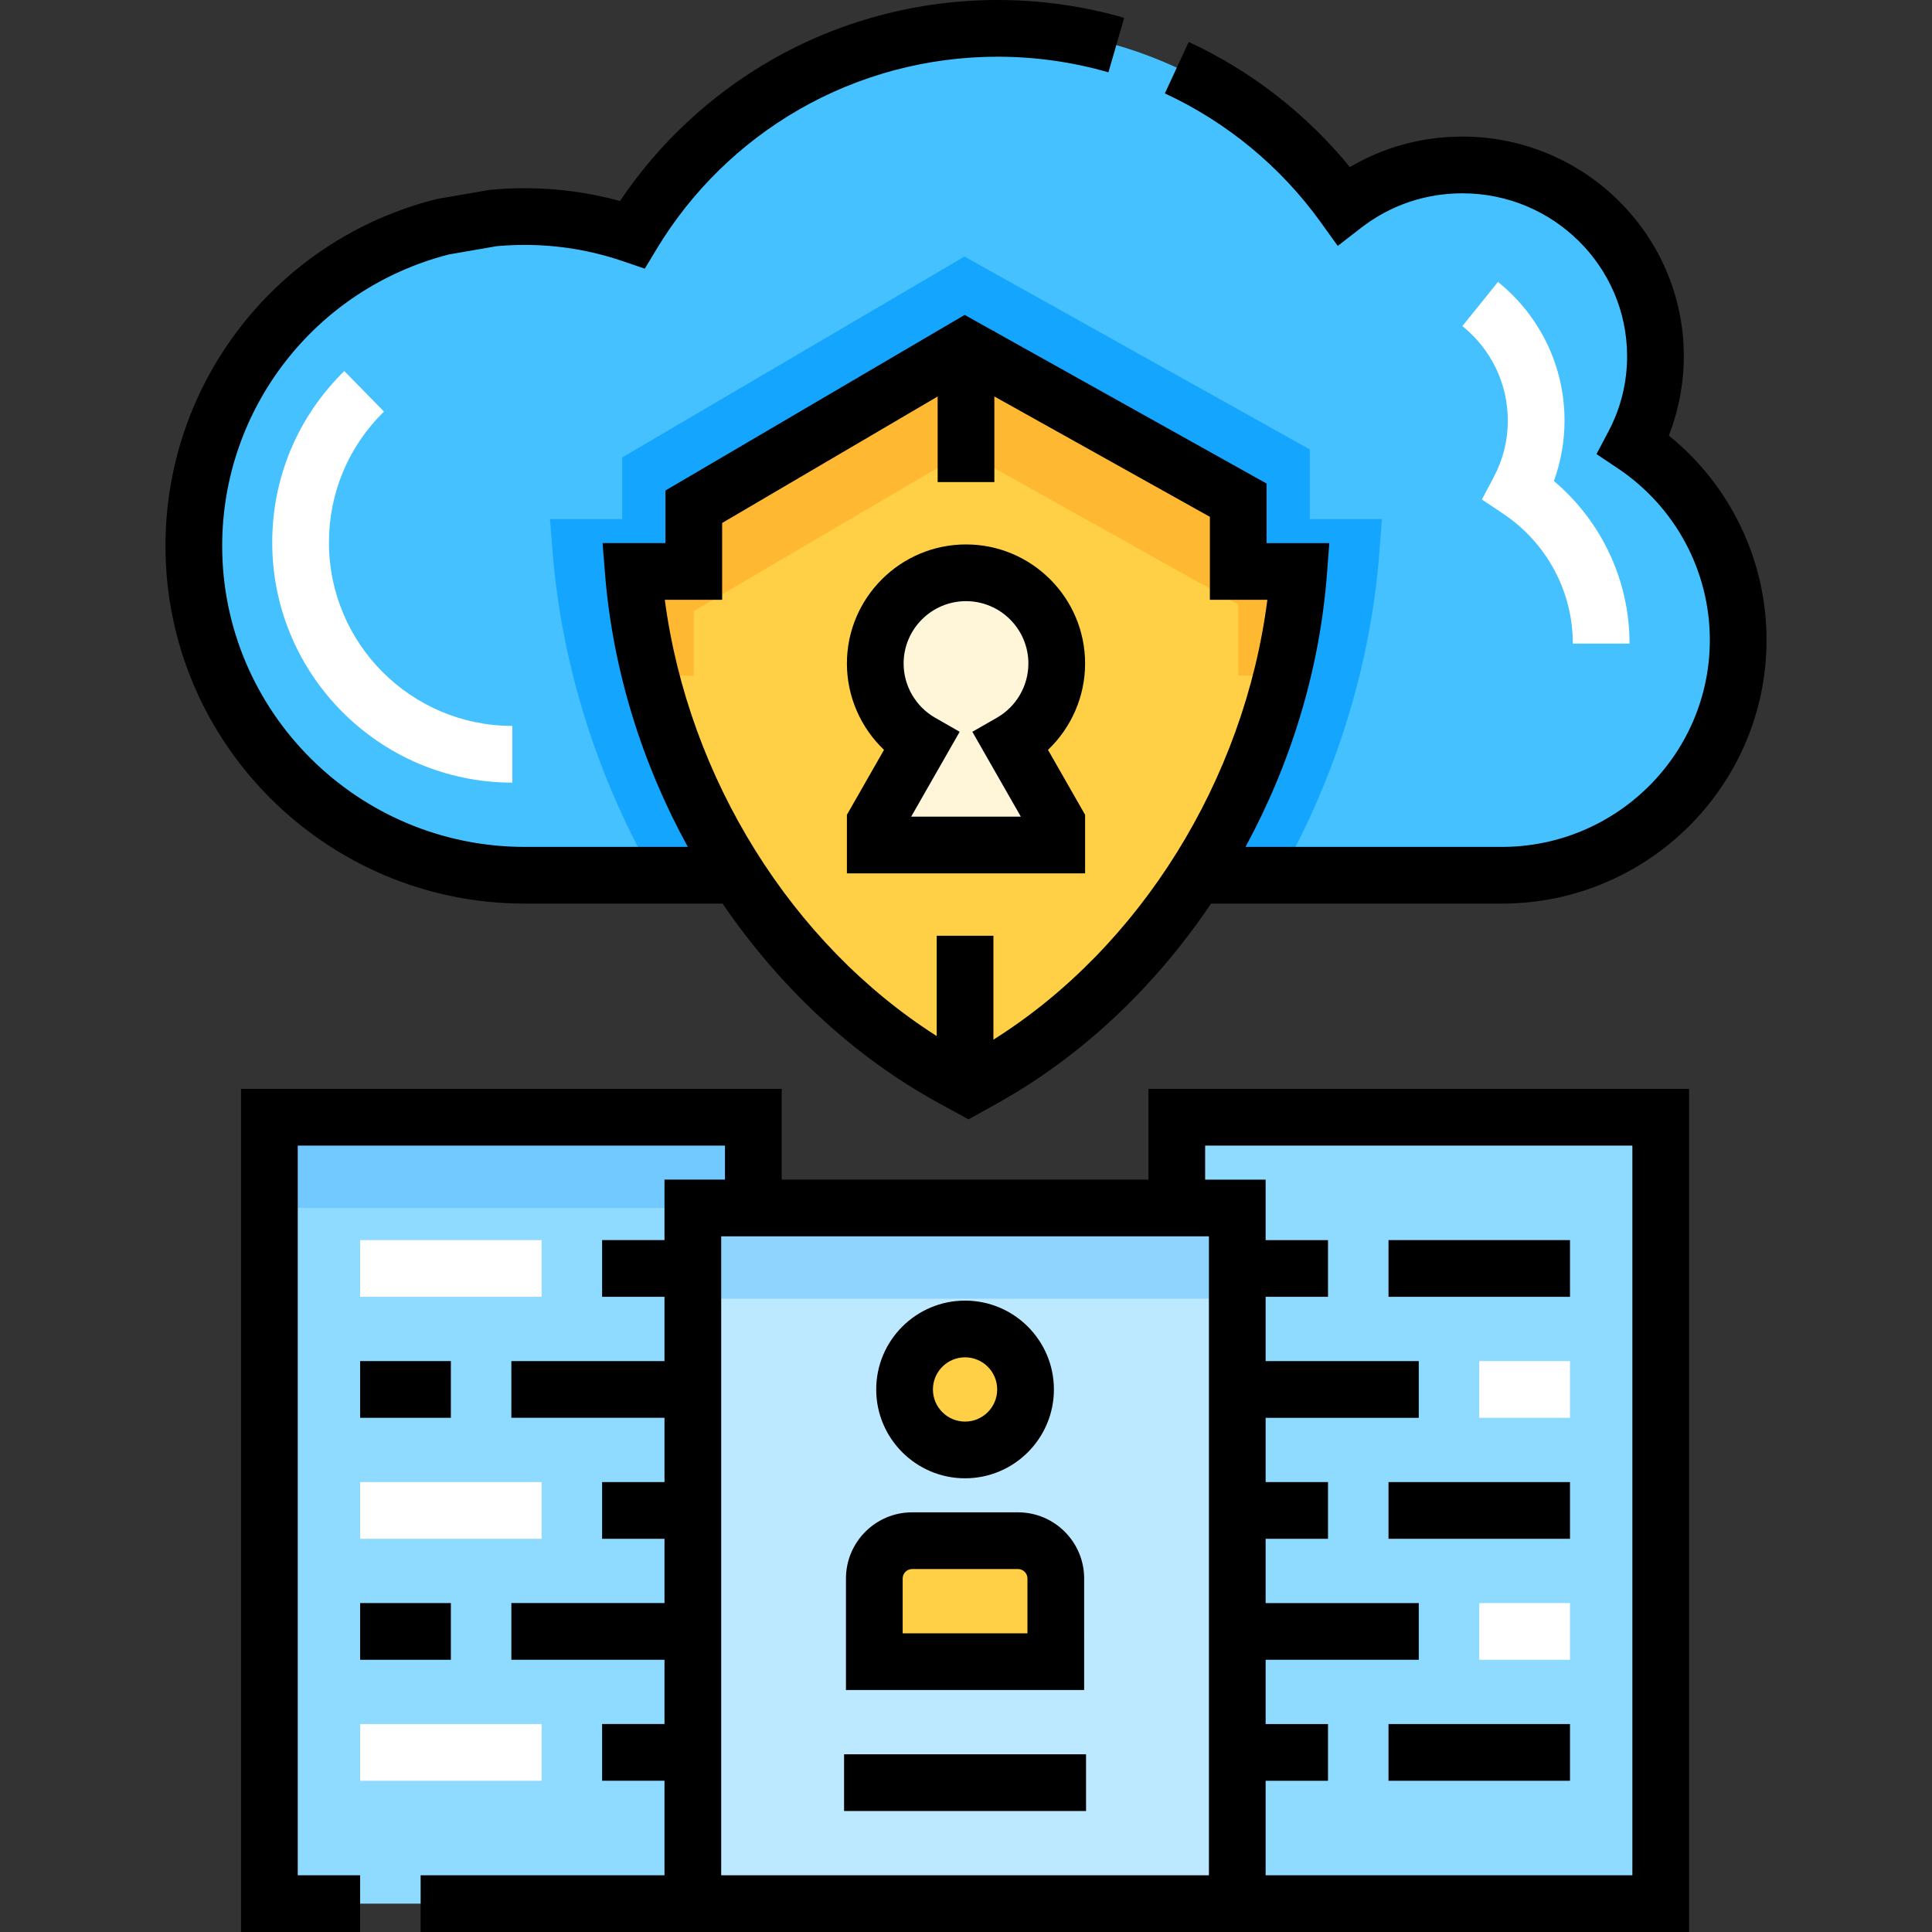 <?xml version="1.0" encoding="iso-8859-1"?>
<!-- Generator: Adobe Illustrator 19.0.0, SVG Export Plug-In . SVG Version: 6.00 Build 0)  -->
<svg version="1.1" id="Capa_1" xmlns="http://www.w3.org/2000/svg" xmlns:xlink="http://www.w3.org/1999/xlink" x="0px" y="0px"
	 viewBox="0 0 512 512" style="enable-background:new 0 0 512 512;" xml:space="preserve">
<rect x="0" y="0" width="512" height="512" fill="#333333" stroke="none"/>
<rect x="183.61" y="320.125" style="fill:#BCE9FF;" width="144.282" height="184.36"/>
<rect x="183.61" y="320.125" style="fill:#8ED4FF;" width="144.282" height="24.047"/>
<g>
	<circle style="fill:#FFD045;" cx="255.751" cy="368.219" r="16.031"/>
	<path style="fill:#FFD045;" d="M269.778,408.297h-28.055c-5.534,0-10.02,4.486-10.02,10.02v22.043h48.094v-22.043
		C279.798,412.783,275.312,408.297,269.778,408.297z"/>
</g>
<polygon style="fill:#8FDAFF;" points="199.641,320.125 199.641,296.078 71.391,296.078 71.391,504.485 183.61,504.485 
	183.61,320.125 "/>
<g>
	<polygon style="fill:#72C9FF;" points="71.391,296.078 71.391,320.125 183.61,320.125 199.641,320.125 199.641,296.078 	"/>
	<polygon style="fill:#72C9FF;" points="311.861,296.078 311.861,320.125 327.892,320.125 440.111,320.125 440.111,296.078 	"/>
</g>
<polygon style="fill:#8FDAFF;" points="311.861,320.125 311.861,296.078 440.111,296.078 440.111,504.485 327.892,504.485 
	327.892,320.125 "/>
<path style="fill:#45C1FF;" d="M320.127,231.953h61.296c9.7,0,16.426,0,16.57,0c34.597,0,62.643-27.913,62.643-62.344
	c0-21.568-11.014-40.561-27.742-51.75c3.708-7.018,5.816-14.995,5.816-23.465c0-27.99-22.905-50.68-51.159-50.68
	c-11.877,0-22.8,4.02-31.482,10.747c-20.456-28.421-53.908-46.947-91.716-46.947c-41.112,0-77.081,21.901-96.782,54.616
	c-8.94-3.057-18.522-4.74-28.505-4.74c-2.863,0-5.694,0.136-8.487,0.404l-13.203,2.286c-37.945,9.608-66.011,43.838-66.011,84.592
	c0,48.204,39.265,87.281,87.7,87.281c0.091,0,34.424,0,52.808,0h128.252V231.953z"/>
<path style="fill:#FFD045;" d="M328.142,151.442v-18.89l-72.407-40.441l-71.874,42.18v17.15h-16.031
	c4.278,53.535,35.785,107.626,84.565,134.301l4.242,2.32l4.22-2.356c48.303-26.966,79.292-80.997,83.317-134.265L328.142,151.442
	L328.142,151.442z"/>
<path style="fill:#FFB831;" d="M183.861,179.064v-17.149l71.874-42.18l72.407,40.441v18.89h11.54
	c2.267-9.135,3.794-18.389,4.492-27.623h-16.031v-18.89l-72.407-40.441l-71.874,42.18v17.149h-16.031
	c0.738,9.24,2.307,18.493,4.616,27.623H183.861z"/>
<path style="fill:#14A5FF;" d="M347.118,137.563v-18.455l-91.522-51.117l-90.711,53.234v16.338h-19.134l0.689,8.641
	c2.417,30.239,11.868,59.688,26.662,85.749h24.143c-14.821-22.632-24.805-48.886-28.297-76.159h16.522V134.03l70.331-41.276
	l70.725,39.501v23.539h16.559c-3.362,27.223-13.201,53.485-27.874,76.159h24.093c14.662-26.114,23.976-55.585,26.256-85.784
	l0.65-8.606L347.118,137.563L347.118,137.563z"/>
<path style="fill:#FFF6DA;" d="M280.048,175.843c0-13.281-10.766-24.047-24.047-24.047c-13.281,0-24.047,10.766-24.047,24.047
	c0,8.938,4.881,16.732,12.118,20.876l-12.118,21.206v6.012h48.094v-6.01l-12.118-21.208
	C275.168,192.575,280.048,184.782,280.048,175.843z"/>
<rect x="367.97" y="328.642" width="48.094" height="15.029"/>
<rect x="392.017" y="360.704" style="fill:#FFFFFF;" width="24.047" height="15.029"/>
<rect x="367.97" y="392.767" width="48.094" height="15.029"/>
<rect x="367.97" y="456.892" width="48.094" height="15.029"/>
<path d="M304.346,288.564v24.047h-97.19v-24.047H63.876V512h31.562v-15.029H78.906V303.593h113.221v9.018h-16.031v16.031h-16.532
	v15.029h16.532v17.033h-40.579v15.029h40.579v17.033h-16.532v15.029h16.532v17.033h-40.579v15.029h40.579v17.033h-16.532v15.029
	h16.532v25.049h-64.626V512h336.157V288.564H304.346z M320.377,496.971H191.125V327.64h129.252V496.971z M432.596,496.971h-97.19
	v-25.049h16.532v-15.029h-16.532v-17.033h40.579V424.83h-40.579v-17.033h16.532v-15.029h-16.532v-17.033h40.579v-15.029h-40.579
	v-17.033h16.532v-15.029h-16.532v-16.031h-16.031v-9.018h113.221V496.971z"/>
<g>
	<rect x="392.017" y="424.83" style="fill:#FFFFFF;" width="24.047" height="15.029"/>
	<rect x="95.438" y="328.642" style="fill:#FFFFFF;" width="48.094" height="15.029"/>
</g>
<rect x="95.438" y="360.704" width="24.047" height="15.029"/>
<g>
	<rect x="95.438" y="392.767" style="fill:#FFFFFF;" width="48.094" height="15.029"/>
	<rect x="95.438" y="456.892" style="fill:#FFFFFF;" width="48.094" height="15.029"/>
</g>
<rect x="95.438" y="424.83" width="24.047" height="15.029"/>
<g>
	<path style="fill:#FFFFFF;" d="M431.845,170.557h-15.029c0-13.817-6.901-26.682-18.461-34.414l-5.632-3.767l3.166-5.991
		c2.455-4.646,3.699-9.667,3.699-14.925c0-9.748-4.389-18.877-12.041-25.048l9.434-11.699c11.208,9.039,17.635,22.432,17.635,36.747
		c0,5.457-0.965,10.897-2.818,16.019C424.453,138.158,431.845,153.842,431.845,170.557z"/>
	<path style="fill:#FFFFFF;" d="M135.767,207.405c-35.083,0-63.624-28.542-63.624-63.624c0-17.24,6.782-33.378,19.097-45.446
		l10.519,10.736c-9.406,9.216-14.586,21.542-14.586,34.71c0,26.795,21.8,48.595,48.595,48.595V207.405z"/>
</g>
<path d="M287.563,231.452H224.44V215.93l9.833-17.209c-6.188-5.893-9.833-14.15-9.833-22.878c0-17.403,14.159-31.562,31.562-31.562
	c17.403,0,31.562,14.159,31.562,31.562c0,8.728-3.645,16.985-9.833,22.878l9.833,17.212V231.452z M241.468,216.423h29.066
	l-12.851-22.492l6.514-3.731c5.143-2.946,8.337-8.446,8.337-14.356c0-9.116-7.417-16.532-16.532-16.532
	c-9.116,0-16.532,7.416-16.532,16.532c0,5.91,3.194,11.41,8.337,14.356l6.515,3.731L241.468,216.423z"/>
<path d="M255.751,391.765c-12.983,0-23.546-10.563-23.546-23.546s10.563-23.546,23.546-23.546c12.983,0,23.546,10.563,23.546,23.546
	S268.734,391.765,255.751,391.765z M255.751,359.703c-4.696,0-8.517,3.82-8.517,8.517c0,4.696,3.82,8.517,8.517,8.517
	c4.696,0,8.517-3.82,8.517-8.517C264.268,363.523,260.447,359.703,255.751,359.703z"/>
<path d="M287.313,447.875h-63.123v-29.558c0-9.668,7.866-17.534,17.534-17.534h28.055c9.668,0,17.534,7.866,17.534,17.534V447.875z
	 M239.219,432.845h33.065v-14.528c0-1.382-1.123-2.505-2.505-2.505h-28.055c-1.382,0-2.505,1.123-2.505,2.505V432.845z"/>
<rect x="223.688" y="464.908" width="64.125" height="15.029"/>
<path d="M442.256,115.43c2.609-6.684,3.97-13.847,3.97-21.036c0-32.089-26.321-58.195-58.674-58.195
	c-10.651,0-20.829,2.773-29.828,8.077c-11.521-14.108-26.158-25.493-42.705-33.159l-6.317,13.638
	c16.417,7.604,30.687,19.394,41.27,34.097l4.548,6.318l6.154-4.768c7.744-6.001,17.039-9.173,26.879-9.173
	c24.066,0,43.644,19.364,43.644,43.165c0,7.031-1.663,13.744-4.946,19.954l-3.165,5.991l5.631,3.767
	c15.282,10.221,24.405,27.232,24.405,45.503c0,30.233-24.731,54.83-55.129,54.83h-67.918c12.042-22.169,19.67-47.009,21.591-72.43
	l0.61-8.081h-16.618v-15.785l-72.141-40.292v-0.18h-0.322l-7.553-4.218l-79.296,46.535v13.938H159.69l0.647,8.114
	c2.035,25.453,9.782,50.272,21.935,72.398h-43.205c-44.214,0-80.186-35.784-80.186-79.767c0-36.428,24.686-68.149,60.068-77.238
	l12.626-2.186c2.477-0.228,4.996-0.344,7.493-0.344c8.885,0,17.657,1.459,26.073,4.336l5.74,1.962l3.129-5.196
	c9.188-15.256,22.216-28.031,37.678-36.941c15.929-9.182,34.142-14.035,52.666-14.035c10.001,0,19.891,1.393,29.393,4.138
	l4.172-14.438C287.059,1.591,275.766,0,264.354,0c-21.155,0-41.963,5.548-60.173,16.044c-15.952,9.195-29.638,21.989-39.873,37.223
	c-8.223-2.253-16.688-3.393-25.241-3.393c-3.066,0-6.161,0.147-9.202,0.439l-13.77,2.362l-0.563,0.119
	c-42.204,10.686-71.681,48.467-71.681,91.876c0,52.271,42.713,94.796,95.215,94.796h52.431
	c14.999,22.015,34.607,40.464,57.29,52.868l7.884,4.313l7.846-4.381c22.357-12.48,41.659-30.897,56.422-52.8h77.05
	c38.686,0,70.158-31.338,70.158-69.859C468.151,148.459,458.579,128.644,442.256,115.43z M263.266,275.522v-27.538h-15.029v26.578
	c-38.419-24.428-65.809-68.321-72.056-115.606h15.195v-20.361l57.112-33.517v22.671h15.029v-22.684l57.112,31.897v21.994h15.232
	C329.771,206.677,302.106,251.107,263.266,275.522z"/>
<g>
</g>
<g>
</g>
<g>
</g>
<g>
</g>
<g>
</g>
<g>
</g>
<g>
</g>
<g>
</g>
<g>
</g>
<g>
</g>
<g>
</g>
<g>
</g>
<g>
</g>
<g>
</g>
<g>
</g>
</svg>
